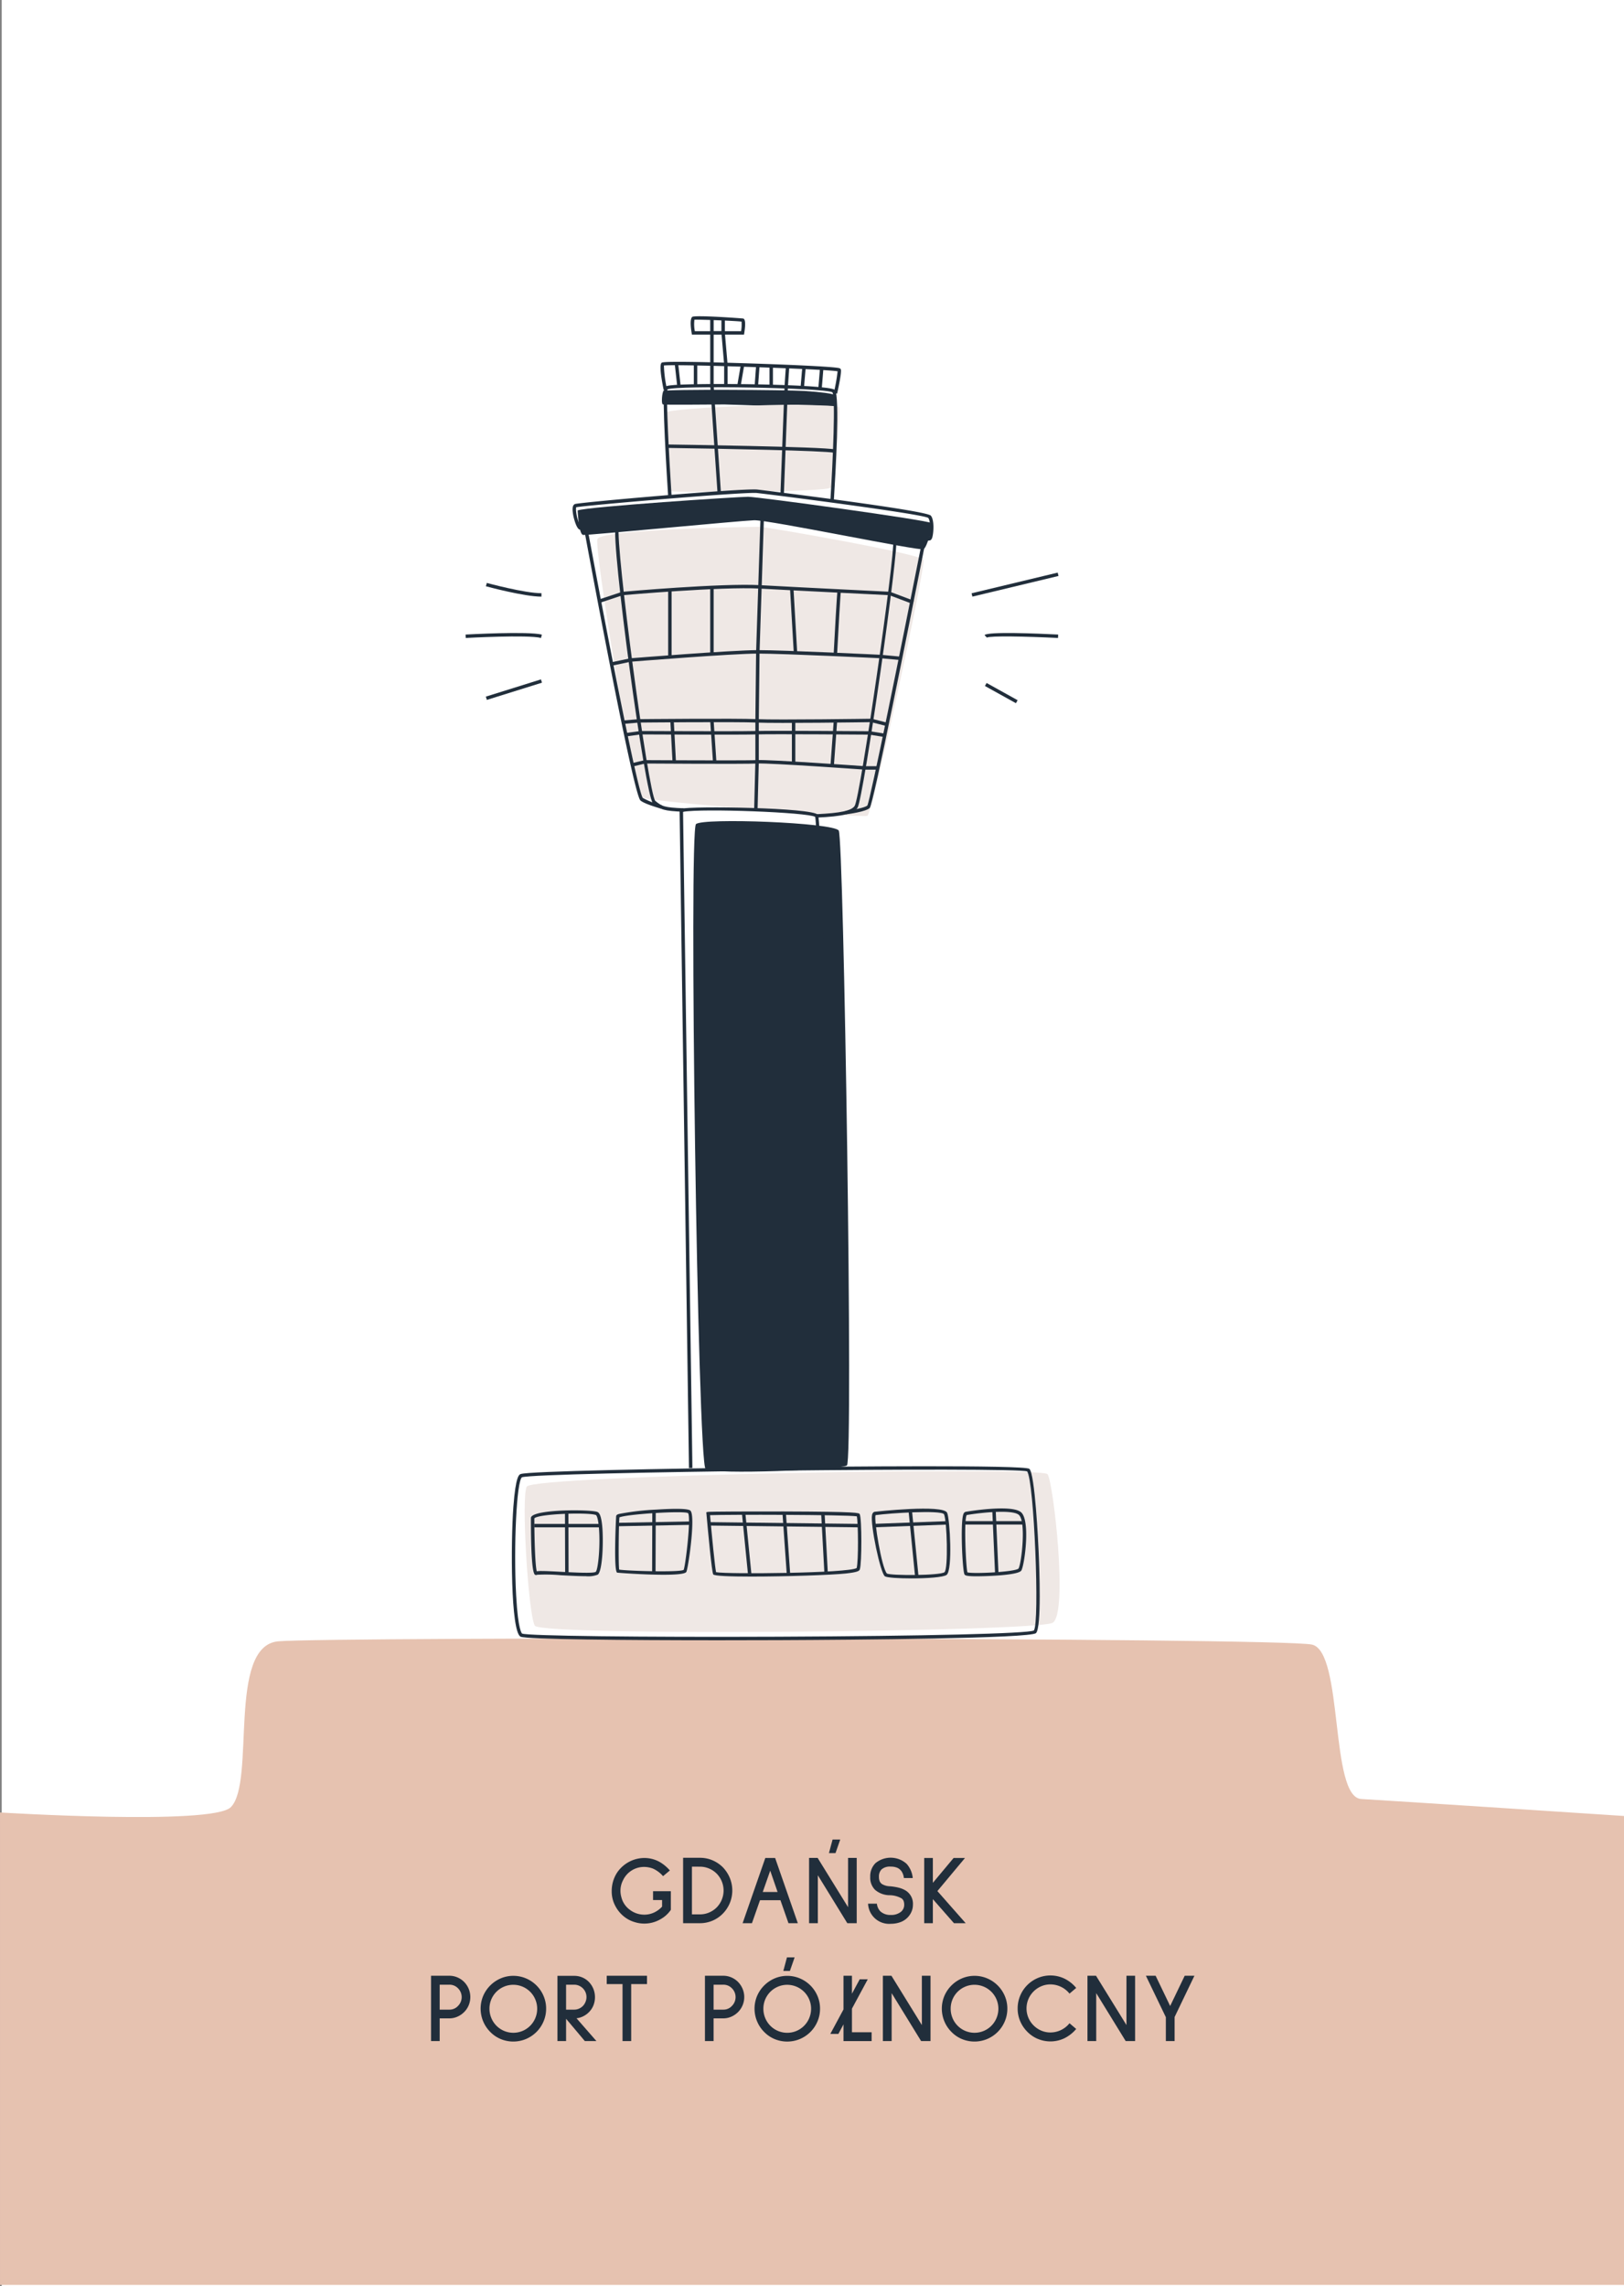 <svg xmlns="http://www.w3.org/2000/svg" width="352.367" height="496" viewBox="0 0 352.367 496">
  <rect x="0" y="0" width="352.367" height="496" fill="#808080" stroke="none"/>
  <g id="_16" data-name="16" transform="translate(9745.367 -13859)">
    <rect id="Rectangle_275" data-name="Rectangle 275" width="352" height="496" transform="translate(-9745 13859)" fill="#fff"/>
    <g id="gdansk_port_poln" data-name="gdansk port poln" transform="translate(-15676.499 13522.312)">
      <path id="Path_2439" data-name="Path 2439" d="M5931.133,685.383s46.073,2.86,50.078-1.145c5.427-5.427-.858-35,10.3-35.99s217.431-.858,224.3.715,3.817,33.116,10.681,33.5,57.015,3.684,57.015,3.684V787.887H5931.133Z" transform="translate(0 44.555)" fill="#e6c2b0"/>
      <g id="Group_456" data-name="Group 456" transform="translate(6024.657 735.808)">
        <path id="Path_2440" data-name="Path 2440" d="M6053.62,701.264a6.913,6.913,0,0,1-3.3.83,6.787,6.787,0,0,1-2.088-.32,6.65,6.65,0,0,1-2.407-1.277,7.1,7.1,0,0,1-1.769-2.174,6.639,6.639,0,0,1-.812-3.26,6.267,6.267,0,0,1,.043-.852,7.262,7.262,0,0,1,.606-2.228,6.744,6.744,0,0,1,1.249-1.863,7.291,7.291,0,0,1,1.757-1.364,6.994,6.994,0,0,1,2.121-.768,6.822,6.822,0,0,1,4.687.768,8.624,8.624,0,0,1,2.152,1.811l-1.471,1.236a6.376,6.376,0,0,0-2.193-1.641,5.443,5.443,0,0,0-1.94-.362,5.015,5.015,0,0,0-4.56,2.9,4.874,4.874,0,0,0-.552,2.281,4.939,4.939,0,0,0,.191,1.364,4.791,4.791,0,0,0,1.832,2.749,5.148,5.148,0,0,0,3.132,1.065,5,5,0,0,0,2.121-.458,5.541,5.541,0,0,0,1.757-1.289v-1.428h-1.961v-1.918h3.857v4.048a6.588,6.588,0,0,1-1.468,1.535A7.648,7.648,0,0,1,6053.62,701.264Z" transform="translate(-6004.043 -683.854)" fill="#212e3b"/>
        <path id="Path_2441" data-name="Path 2441" d="M6056.328,702.016V687.824h3.665a6.852,6.852,0,0,1,2.705.543,7.1,7.1,0,0,1,2.259,1.522,7.516,7.516,0,0,1,1.5,2.292,7.17,7.17,0,0,1,0,5.477,7.234,7.234,0,0,1-1.5,2.269,6.89,6.89,0,0,1-4.964,2.088Zm1.917-12.274V700.1h1.749a4.956,4.956,0,0,0,1.97-.4,5.17,5.17,0,0,0,1.65-1.108,5.3,5.3,0,0,0,1.1-1.673,5.216,5.216,0,0,0,0-3.985,5.3,5.3,0,0,0-1.1-1.673,5.169,5.169,0,0,0-1.65-1.108,4.956,4.956,0,0,0-1.97-.4Z" transform="translate(-6001.636 -683.86)" fill="#212e3b"/>
        <path id="Path_2442" data-name="Path 2442" d="M6077.186,702.01l-1.745-4.987h-4.433l-1.748,4.987h-2.025l4.923-14.15h2.132l4.923,14.15Zm-3.962-11.4-1.619,4.624h3.216Z" transform="translate(-5999.631 -683.854)" fill="#212e3b"/>
        <path id="Path_2443" data-name="Path 2443" d="M6087.71,702.632l-6.395-10.4v10.4h-1.9V688.46h1.854l6.606,10.7v-10.7h1.875v14.172Zm-2.558-15.215h-1.427l.789-2.941h1.662Z" transform="translate(-5997.39 -684.476)" fill="#212e3b"/>
        <path id="Path_2444" data-name="Path 2444" d="M6097.551,690.853a2.317,2.317,0,0,0-.949-.842,3.373,3.373,0,0,0-1.438-.266,2.7,2.7,0,0,0-2.025.617,2.176,2.176,0,0,0-.551,1.6,2.317,2.317,0,0,0,.17.97,1.448,1.448,0,0,0,.511.607,3.565,3.565,0,0,0,1.684.469,11.67,11.67,0,0,1,2.014.33,5.427,5.427,0,0,1,1.438.607,3.367,3.367,0,0,1,1.556,3.069,3.74,3.74,0,0,1-.321,1.534,4.155,4.155,0,0,1-2.5,2.28,5.863,5.863,0,0,1-1.927.32,4.583,4.583,0,0,1-4.985-4.347l.041-.021h1.875a2.781,2.781,0,0,0,.767,1.683,3.173,3.173,0,0,0,2.239.766,3.357,3.357,0,0,0,2.13-.618,1.933,1.933,0,0,0,.788-1.6,2.388,2.388,0,0,0-.116-.778,1.31,1.31,0,0,0-.437-.586,5.4,5.4,0,0,0-2.708-.7,4.894,4.894,0,0,1-3.068-1.172,3.714,3.714,0,0,1-1.043-2.813,4,4,0,0,1,1.128-2.962,5.168,5.168,0,0,1,6.778.149,5.358,5.358,0,0,1,1.32,3.069H6098A3.328,3.328,0,0,0,6097.551,690.853Z" transform="translate(-5995.404 -683.864)" fill="#212e3b"/>
        <path id="Path_2445" data-name="Path 2445" d="M6106.974,702.01l-4.582-5.221v5.221h-1.875V687.86h1.875v5.391l4.5-5.391h2.472l-5.988,7.18,6.138,6.969Z" transform="translate(-5993.511 -683.854)" fill="#212e3b"/>
        <path id="Path_2446" data-name="Path 2446" d="M6012.006,718.69v4.922h-1.875V709.442h3.984a4.379,4.379,0,0,1,1.725.352,4.562,4.562,0,0,1,1.47.991,4.76,4.76,0,0,1,.993,1.5,4.685,4.685,0,0,1,0,3.559,4.515,4.515,0,0,1-.993,1.481,4.709,4.709,0,0,1-1.47,1,4.269,4.269,0,0,1-1.725.362Zm0-7.309v5.413h2.109a2.486,2.486,0,0,0,1.875-.81,2.7,2.7,0,0,0,0-3.815,2.561,2.561,0,0,0-1.875-.788Z" transform="translate(-6010.131 -679.885)" fill="#212e3b"/>
        <path id="Path_2447" data-name="Path 2447" d="M6023.577,723.173a6.865,6.865,0,0,1-2.269-1.545,7.15,7.15,0,0,1-1.535-2.291,7.165,7.165,0,0,1-.011-5.5,7.237,7.237,0,0,1,3.814-3.825,6.86,6.86,0,0,1,2.738-.554,6.939,6.939,0,0,1,2.749.554,7.175,7.175,0,0,1,3.815,3.815,6.94,6.94,0,0,1,.552,2.749,7.017,7.017,0,0,1-.552,2.76,7.147,7.147,0,0,1-3.815,3.825,7.134,7.134,0,0,1-5.487.011Zm.746-11.379a5.162,5.162,0,0,0-3.186,4.784,5.219,5.219,0,0,0,.405,2.035,5.161,5.161,0,0,0,9.547,0,5.253,5.253,0,0,0,.4-2.035,5.187,5.187,0,0,0-7.171-4.784Z" transform="translate(-6008.46 -679.882)" fill="#212e3b"/>
        <path id="Path_2448" data-name="Path 2448" d="M6041.754,723.61h-2.513l-4.069-4.837v4.837H6033.3V709.46h3.642a4.393,4.393,0,0,1,3.2,1.342,4.889,4.889,0,0,1,.959,1.5,4.862,4.862,0,0,1,.042,3.463,4.42,4.42,0,0,1-.853,1.406,4.62,4.62,0,0,1-1.3,1.012,4.245,4.245,0,0,1-1.556.48Zm-6.583-12.232v5.413h1.767a2.542,2.542,0,0,0,1.024-.213,2.715,2.715,0,0,0,.852-.575,2.847,2.847,0,0,0,.566-.874,2.688,2.688,0,0,0-1.417-3.537,2.543,2.543,0,0,0-1.024-.213Z" transform="translate(-6005.871 -679.882)" fill="#212e3b"/>
        <path id="Path_2449" data-name="Path 2449" d="M6047.636,711.253v12.36h-1.875v-12.36h-3.431v-1.811h8.738v1.811Z" transform="translate(-6004.21 -679.885)" fill="#212e3b"/>
        <path id="Path_2450" data-name="Path 2450" d="M6062.206,718.69v4.922h-1.875V709.442h3.983a4.4,4.4,0,0,1,1.728.352,4.562,4.562,0,0,1,1.47.991,4.777,4.777,0,0,1,.99,1.5,4.622,4.622,0,0,1-.99,5.04,4.709,4.709,0,0,1-1.47,1,4.286,4.286,0,0,1-1.728.362Zm0-7.309v5.413h2.108a2.481,2.481,0,0,0,1.875-.81,2.7,2.7,0,0,0,0-3.815,2.557,2.557,0,0,0-1.875-.788Z" transform="translate(-6000.9 -679.885)" fill="#212e3b"/>
        <path id="Path_2451" data-name="Path 2451" d="M6073.778,723.8a6.868,6.868,0,0,1-2.268-1.545,7.124,7.124,0,0,1-1.534-2.291,7.15,7.15,0,0,1-.012-5.5,7.242,7.242,0,0,1,3.814-3.825,6.869,6.869,0,0,1,2.738-.554,6.939,6.939,0,0,1,2.749.554,7.166,7.166,0,0,1,3.815,3.815,6.932,6.932,0,0,1,.553,2.749,7.009,7.009,0,0,1-.553,2.76,7.138,7.138,0,0,1-3.815,3.825,7.134,7.134,0,0,1-5.487.011Zm.747-11.379a5.161,5.161,0,0,0-3.186,4.784,5.209,5.209,0,0,0,.4,2.035,5.161,5.161,0,0,0,9.547,0,5.254,5.254,0,0,0,.405-2.035,5.187,5.187,0,0,0-7.171-4.784Zm2.566-3.4h-1.427l.789-2.941h1.663Z" transform="translate(-5999.229 -680.504)" fill="#212e3b"/>
        <path id="Path_2452" data-name="Path 2452" d="M6092.267,721.7v1.918h-6.1V719.99l-1.107,2.067h-1.749l2.855-5.306v-7.309H6088v3.9l1.684-3.133h1.748L6088,716.581V721.7Z" transform="translate(-5996.674 -679.885)" fill="#212e3b"/>
        <path id="Path_2453" data-name="Path 2453" d="M6101.237,723.613l-6.394-10.4v10.4h-1.9V709.442h1.853l6.605,10.7v-10.7h1.876v14.171Z" transform="translate(-5994.904 -679.885)" fill="#212e3b"/>
        <path id="Path_2454" data-name="Path 2454" d="M6108.105,723.173a6.85,6.85,0,0,1-2.269-1.545,7.112,7.112,0,0,1-1.536-2.291,7.153,7.153,0,0,1-.012-5.5,7.246,7.246,0,0,1,3.816-3.825,6.854,6.854,0,0,1,2.737-.554,6.935,6.935,0,0,1,2.749.554,7.174,7.174,0,0,1,3.816,3.815,6.915,6.915,0,0,1,.553,2.749,6.992,6.992,0,0,1-.553,2.76,7.145,7.145,0,0,1-3.816,3.825,7.13,7.13,0,0,1-5.486.011Zm.746-11.379a5.159,5.159,0,0,0-3.186,4.784,5.2,5.2,0,0,0,.4,2.035,5.16,5.16,0,0,0,9.546,0,5.245,5.245,0,0,0,.405-2.035,5.187,5.187,0,0,0-7.171-4.784Z" transform="translate(-5992.917 -679.882)" fill="#212e3b"/>
        <path id="Path_2455" data-name="Path 2455" d="M6122.013,723.154a6.974,6.974,0,0,1-2.28-1.556,7.167,7.167,0,0,1-1.536-2.28,6.987,6.987,0,0,1-.555-2.77,7.145,7.145,0,0,1,4.371-6.606,7.071,7.071,0,0,1,5.773.128,7.659,7.659,0,0,1,2.558,2.024l-1.451,1.236a5.317,5.317,0,0,0-4.132-2,5.009,5.009,0,0,0-1.992.4,5.289,5.289,0,0,0-2.8,2.8,5.229,5.229,0,0,0,0,4.028,5.289,5.289,0,0,0,2.8,2.8,5.009,5.009,0,0,0,1.992.4,5.317,5.317,0,0,0,4.132-2l1.451,1.236a7.908,7.908,0,0,1-2.567,2.024,7.049,7.049,0,0,1-5.764.128Z" transform="translate(-5990.362 -679.895)" fill="#212e3b"/>
        <path id="Path_2456" data-name="Path 2456" d="M6138.73,723.613l-6.393-10.4v10.4h-1.9V709.442h1.855l6.606,10.7v-10.7h1.875v14.171Z" transform="translate(-5988.009 -679.885)" fill="#212e3b"/>
        <path id="Path_2457" data-name="Path 2457" d="M6147.375,718.392v5.221h-1.9v-5.178l-4.328-8.993h2.109l3.155,6.563,3.154-6.563h2.11Z" transform="translate(-5986.04 -679.885)" fill="#212e3b"/>
      </g>
      <g id="gdansk_port_kolor" data-name="gdansk port kolor" transform="translate(6044.974 421.277)">
        <path id="Path_2458" data-name="Path 2458" d="M6037,441.351c2.252-.83,34.834-2.963,36.972-2.963s39.235,5.1,39.709,5.688-.854,5.215-1.612,5.69-33.607-6.4-36.8-6.282-36.137,3.295-37.084,3.188S6037,441.351,6037,441.351Z" transform="translate(-6025.509 -415.194)" fill="#212e3b"/>
        <path id="Path_2459" data-name="Path 2459" d="M6052.654,419.037c.632-.4,27.021-.238,30.736,0s6.163.592,6.32.829.316,2.49,0,2.726-22.083-.632-23.7-.632-13,.118-13.353,0-.2-2.054,0-2.627S6052.654,419.037,6052.654,419.037Z" transform="translate(-6022.669 -418.796)" fill="#212e3b"/>
        <path id="Path_2460" data-name="Path 2460" d="M6027.755,620.309c1.654-2.48,111.724-4.424,112.988-2.686s4.5,30.262,1.107,32.238-110.934,3-112.357.631S6026.491,622.206,6027.755,620.309Z" transform="translate(-6027.293 -382.359)" fill="#efe8e5"/>
        <path id="Path_2461" data-name="Path 2461" d="M6040.639,446.547c.995-2.21,33.921-2.653,35.251-2.653s35.025,5.867,35.5,7.171-11.023,55.153-12.208,55.547-48.191-2.945-49.376-4.131S6039.839,448.323,6040.639,446.547Z" transform="translate(-6024.849 -414.182)" fill="#efe8e5"/>
        <path id="Path_2462" data-name="Path 2462" d="M6052.911,423.3c.712-1.244,37.688-2.625,37.926-1.164s-1.024,16.275-1.757,17.341-33.918,1.135-34.807.8S6052.911,423.3,6052.911,423.3Z" transform="translate(-6022.583 -418.298)" fill="#efe8e5"/>
        <path id="Path_2463" data-name="Path 2463" d="M6058.778,498.482c1.5-1.414,29.867-.337,30.973,1.4s3.2,136.8,1.776,137.746-28.919,2.054-30.658.79S6057.208,499.96,6058.778,498.482Z" transform="translate(-6021.61 -404.264)" fill="#212e3b"/>
      </g>
      <g id="gdansk_port" data-name="gdansk port" transform="translate(6032.15 405.305)">
        <path id="Path_2464" data-name="Path 2464" d="M6069.869,653.823c-19.88,0-41.858-.191-43.034-.778-2.157-1.078-2.144-20.353-1.56-28.2.5-6.734,1.25-6.978,1.611-7.1,1.8-.588,30.2-1.172,55.827-1.464,12.517-.143,53.447-.542,54.514.348,1.216,1.013,1.931,16.082,2.008,17.8.176,3.877.652,16.623-.562,17.835-1.169,1.17-39.341,1.461-55.7,1.532C6078.9,653.813,6074.441,653.823,6069.869,653.823Zm-42.739-35.368c-1.145.835-1.838,14.932-1.256,25.619.42,7.746,1.26,8.284,1.3,8.3,1.253.5,25.614.8,55.454.674,31.96-.135,54.288-.676,55.563-1.346,1.327-1.423.051-32.736-1.449-34.509C6134.109,616.185,6030.814,617.329,6027.13,618.454Z" transform="translate(-6014.902 -366.551)" fill="#212e3b"/>
        <path id="Path_2465" data-name="Path 2465" d="M6040.324,638.436c-1.351,0-3.174-.088-5.425-.208a35.682,35.682,0,0,0-5.124-.1.438.438,0,0,1-.442,0c-.6-.337-.9-4.489-.9-12.338l.033-.151c.794-1.789,13.134-1.7,14.4-1.138.356.157.8.639,1.032,2.974.313,3.092.115,9.857-.966,10.63A5.755,5.755,0,0,1,6040.324,638.436Zm-9.547-1.125c.87,0,2.2.064,4.163.169,2.8.149,7.036.379,7.558.011.535-.468,1.076-6.072.644-10.069-.217-2.022-.575-2.242-.58-2.245-1.429-.636-12.5-.3-13.379.714,0,4.975.2,10.379.525,11.484A6.324,6.324,0,0,1,6030.777,637.311Z" transform="translate(-6014.259 -365.067)" fill="#212e3b"/>
        <path id="Path_2466" data-name="Path 2466" d="M6054.374,638.172c-4.353,0-9.993-.427-10.067-.462-.821-.368-.236-12.18-.208-12.289.069-.258.336-.359.578-.433a56.059,56.059,0,0,1,8.149-.953c4.4-.279,6.883-.207,7.364.215,1.218,1.062-.48,12.657-.872,13.311C6059.04,638.025,6056.93,638.172,6054.374,638.172Zm-9.626-1.117c1.711.29,13.065.626,13.986.059.387-.751,1.663-11.42.957-12.309-.9-.562-13.295.208-14.887.92C6044.661,627.011,6044.552,635.708,6044.748,637.055Z" transform="translate(-6011.421 -365.116)" fill="#212e3b"/>
        <path id="Path_2467" data-name="Path 2467" d="M6070.391,638.481c-4.567,0-8.1-.13-8.309-.474-.323-.549-1.136-9.386-1.473-13.16l-.028-.32.313-.076c.349-.085,10.069-.118,16.454-.1,16.263.051,16.382.294,16.527.6h0c.459.979.472,10.6.016,11.97-.107.321-.411.609-3.046.891C6087.79,638.144,6077.754,638.481,6070.391,638.481Zm-7.687-.955c2.48.469,28.75.226,30.5-.9.409-1.477.337-9.821.037-11.217-2.351-.363-28.281-.4-31.848-.251C6061.787,629.622,6062.45,636.394,6062.7,637.526Zm30.528-.921Z" transform="translate(-6008.349 -365.028)" fill="#212e3b"/>
        <path id="Path_2468" data-name="Path 2468" d="M6099.5,638.974c-2.754,0-5.29-.162-5.743-.456-.98-.635-3.222-11.345-2.789-13.325.111-.507.371-.648.568-.677l.054.371-.054-.371c.146-.02,14.891-1.663,15.724.219.6,1.35,1.226,12.4-.108,13.468C6106.491,638.736,6102.835,638.974,6099.5,638.974Zm-7.774-13.728c-.385.966,1.313,11.416,2.466,12.667.947.474,11.562.457,12.493-.292.835-.721.544-11.108-.108-12.582C6105.875,624.123,6094.968,624.79,6091.728,625.245Z" transform="translate(-6002.771 -365.123)" fill="#212e3b"/>
        <path id="Path_2469" data-name="Path 2469" d="M6110.52,638.521c-.235,0-.43,0-.576-.007-1.616-.044-1.828-.2-1.951-.4-.445-.751-.959-11.377-.221-13.124a.7.7,0,0,1,.455-.455h0c.093-.023,9.9-1.7,12.021.077s.747,11.655.071,12.669S6112.95,638.521,6110.52,638.521Zm-1.9-.859c1.3.376,10.34-.089,11.087-.815.64-.964,1.721-10.276.061-11.666-1.62-1.353-10.029-.212-11.3.06C6107.844,626.275,6108.285,636.276,6108.622,637.661Zm-.081-.028" transform="translate(-5999.74 -365.131)" fill="#212e3b"/>
        <path id="Path_2470" data-name="Path 2470" d="M6088.848,638.654c-.963-47.536-2.977-137.747-3.74-141.281-1.657-1-24.485-1.853-28.67-1.1l2.029,142.366-.747.011-2.037-142.964.282-.073c2.413-.635,28.554-.268,29.761,1.314.973,1.275,3.395,118.27,3.87,141.71Z" transform="translate(-6009.25 -388.753)" fill="#212e3b"/>
        <path id="Path_2471" data-name="Path 2471" d="M6087.616,507.516l-.032-.747c5.2-.231,7.6-.753,8.264-1.8,1.206-1.886,8.813-54.476,8.359-57.681-1.793-1.088-28.078-5.531-29.534-5.531-2.265,0-28.325,1.5-30,2.706-.793,3.766,6.363,57.632,7.909,59.428,1.482,1.2,1.9,1.433,6.147,1.608l-.03.747c-4.288-.178-4.929-.432-6.6-1.788-1.711-1.387-9.158-56.576-8.131-60.257.528-1.9,30.4-3.192,30.7-3.192.263,0,29.22,4.414,30.177,5.864.825,1.251-7.079,56.47-8.374,58.5C6095.639,506.683,6093.238,507.265,6087.616,507.516Zm-42.972-63.028Z" transform="translate(-6011.42 -398.74)" fill="#212e3b"/>
        <path id="Path_2472" data-name="Path 2472" d="M6112.362,448.178c-.9,0-1.981-.044-2.29-.057l.032-.747a31.976,31.976,0,0,0,3.242.027c.279-.527.513-3.43-.113-4.183-1.4-.885-33-4.937-37.168-5.4-2.705-.284-37.964,2.748-39.223,3.1a3.979,3.979,0,0,0,.018,1.038,7.749,7.749,0,0,0,1.009,3.108c.586.273,5.935-.117,7.839-.408l.113.739c-.822.125-7.492.837-8.35.3-.7-.431-1.5-3.336-1.388-4.588.04-.476.208-.777.5-.893.895-.358,36.537-3.489,39.567-3.146.362.04,36.672,4.481,37.656,5.664.8.955.6,3.786.31,4.726-.08.257-.21.561-.5.641A6.709,6.709,0,0,1,6112.362,448.178Z" transform="translate(-6012.854 -399.468)" fill="#212e3b"/>
        <path id="Path_2473" data-name="Path 2473" d="M6089.7,442.819l-.747-.047c.539-8.442,1.128-22.219.419-23.245-1.617-.983-33.548-1.566-35.78-.641-.36,1.352.351,14.9.9,23.263l-.747.049c-.244-3.764-1.434-22.592-.78-23.737.129-.226.427-.336,1.177-.437,4.42-.593,34.452-.336,35.773.986C6091.048,420.148,6090.036,437.521,6089.7,442.819Z" transform="translate(-6009.785 -403.022)" fill="#212e3b"/>
        <path id="Path_2474" data-name="Path 2474" d="M6090.507,420.558l-.729-.163a38.487,38.487,0,0,0,.833-4.681c-2.859-.509-35.175-1.594-37.685-1.257a26.087,26.087,0,0,0,.684,5.175l-.734.149c-.715-3.513-.87-5.5-.462-5.909.127-.128.468-.466,18.619.112,8.337.266,18.548.7,19.889,1.035a.5.5,0,0,1,.4.313C6091.5,415.95,6090.813,419.193,6090.507,420.558Z" transform="translate(-6009.891 -403.769)" fill="#212e3b"/>
        <rect id="Rectangle_360" data-name="Rectangle 360" width="0.747" height="4.817" transform="translate(45.379 10.298) rotate(-6.352)" fill="#212e3b"/>
        <rect id="Rectangle_361" data-name="Rectangle 361" width="0.747" height="4.743" transform="translate(49.525 10.302)" fill="#212e3b"/>
        <rect id="Rectangle_362" data-name="Rectangle 362" width="4.555" height="0.748" transform="matrix(0.17, -0.985, 0.985, 0.17, 58.952, 14.981)" fill="#212e3b"/>
        <rect id="Rectangle_363" data-name="Rectangle 363" width="4.487" height="0.747" transform="translate(62.718 15.112) rotate(-85.826)" fill="#212e3b"/>
        <rect id="Rectangle_364" data-name="Rectangle 364" width="0.747" height="4.453" transform="translate(65.942 10.768)" fill="#212e3b"/>
        <rect id="Rectangle_365" data-name="Rectangle 365" width="4.28" height="0.747" transform="matrix(0.085, -0.996, 0.996, 0.085, 72.695, 15.3)" fill="#212e3b"/>
        <rect id="Rectangle_366" data-name="Rectangle 366" width="4.493" height="0.747" transform="matrix(0.082, -0.997, 0.997, 0.082, 76.532, 15.722)" fill="#212e3b"/>
        <path id="Path_2475" data-name="Path 2475" d="M6069.288,409.291h-11.3l-.053-.309c-.152-.877-.449-2.977.1-3.529.466-.466,11.049.314,11.121.356.174.1.636.366.183,3.168Zm-10.67-.747h10.031a7.933,7.933,0,0,0,.1-2.077c-1.2-.163-9.06-.475-10.218-.41A7.853,7.853,0,0,0,6058.617,408.544Z" transform="translate(-6008.875 -405.305)" fill="#212e3b"/>
        <rect id="Rectangle_367" data-name="Rectangle 367" width="0.747" height="3.167" transform="translate(53.08 0.446)" fill="#212e3b"/>
        <rect id="Rectangle_368" data-name="Rectangle 368" width="0.747" height="3.064" transform="translate(55.51 0.547)" fill="#212e3b"/>
        <path id="Path_2476" data-name="Path 2476" d="M6108.937,458.669l-5.016-1.893c-1.2-.058-19.946-.974-28.074-1.43-8.333-.464-29.559,1.414-29.773,1.432l-4.945,1.644-.234-.71,5.029-1.661c.3-.037,21.584-1.918,29.965-1.451,8.354.469,27.932,1.423,28.128,1.432l.113.024,5.071,1.913Z" transform="translate(-6011.969 -396.255)" fill="#212e3b"/>
        <path id="Path_2477" data-name="Path 2477" d="M6043.187,469.9l-.155-.73,4.27-.9c.266-.025,22.026-1.773,27.688-1.773,5.81,0,26.583,1.006,26.792,1.016l4.3.407-.07.744-4.285-.4c-.191-.009-20.947-1.015-26.739-1.015-5.634,0-27.363,1.747-27.582,1.764Z" transform="translate(-6011.575 -394.055)" fill="#212e3b"/>
        <rect id="Rectangle_369" data-name="Rectangle 369" width="0.747" height="14.32" transform="translate(43.955 59.341)" fill="#212e3b"/>
        <rect id="Rectangle_370" data-name="Rectangle 370" width="0.747" height="14.363" transform="translate(53.08 58.718)" fill="#212e3b"/>
        <rect id="Rectangle_371" data-name="Rectangle 371" width="0.748" height="14.203" transform="translate(70.39 58.924) rotate(-3.327)" fill="#212e3b"/>
        <path id="Path_2478" data-name="Path 2478" d="M6084.679,469.206l-.747-.039c.164-3.129.713-13.375.855-13.832l.713.224-.356-.112.361.1C6085.4,456.035,6084.954,463.983,6084.679,469.206Z" transform="translate(-6004.055 -396.106)" fill="#212e3b"/>
        <path id="Path_2479" data-name="Path 2479" d="M6102.5,480.661l-3.313-.846c-1.125.015-20.408.289-24.8.091-4.479-.206-25.423,0-25.635,0l-3.369.286-.062-.745,3.4-.288c.236,0,21.205-.206,25.7,0,4.474.2,24.6-.09,24.8-.092h.05l3.409.871Z" transform="translate(-6011.154 -391.742)" fill="#212e3b"/>
        <path id="Path_2480" data-name="Path 2480" d="M6100.307,488.726H6097.5c-.231-.014-20.664-1.48-23.367-1.331-2.742.143-23.435.007-24.314,0l-2.7.651-.171-.727,2.791-.661c.189,0,9.606.053,16.74.053,3.646,0,6.7-.015,7.618-.063,2.754-.147,22.59,1.27,23.434,1.331h2.783Z" transform="translate(-6010.857 -390.35)" fill="#212e3b"/>
        <path id="Path_2481" data-name="Path 2481" d="M6101.953,482.63l-3.274-.517h-.011c-.524,0-20.83-.155-24.5-.046-3.72.112-24.916,0-25.131,0l-3.135.436-.1-.74,3.188-.438c.121,0,9.554.045,16.941.045,3.742,0,6.968-.012,8.215-.049,3.723-.11,24.385.049,24.594.05l3.33.522Z" transform="translate(-6011.066 -391.335)" fill="#212e3b"/>
        <rect id="Rectangle_372" data-name="Rectangle 372" width="0.748" height="8.896" transform="matrix(0.999, -0.053, 0.053, 0.999, 44.429, 87.8)" fill="#212e3b"/>
        <rect id="Rectangle_373" data-name="Rectangle 373" width="0.746" height="8.903" transform="matrix(0.998, -0.067, 0.067, 0.998, 53.081, 87.805)" fill="#212e3b"/>
        <path id="Path_2482" data-name="Path 2482" d="M6070.1,505.209l-.747-.018.257-10.095v-8.874l.163-14.985.932-28.554.747.023-.932,28.548-.163,14.972v8.88Z" transform="translate(-6006.735 -398.432)" fill="#212e3b"/>
        <rect id="Rectangle_374" data-name="Rectangle 374" width="0.747" height="9.131" transform="translate(70.801 87.862)" fill="#212e3b"/>
        <rect id="Rectangle_375" data-name="Rectangle 375" width="9.688" height="0.747" transform="translate(79.171 97.497) rotate(-85.826)" fill="#212e3b"/>
        <path id="Path_2483" data-name="Path 2483" d="M6062.883,443.165l-1.585-23.291V408.039h3.146l.622,7.181v4.626h-.747v-4.594l-.561-6.467h-1.714v11.063l1.583,23.265Z" transform="translate(-6008.217 -404.802)" fill="#212e3b"/>
        <path id="Path_2484" data-name="Path 2484" d="M6074.917,442.193l-.747-.028.877-23.233.3-4.435.744.051-.3,4.424Z" transform="translate(-6005.85 -403.615)" fill="#212e3b"/>
        <path id="Path_2485" data-name="Path 2485" d="M6089.643,430.607c-1.9-.459-24.563-.891-36.286-1.056l.012-.747c1.386.019,34,.483,36.449,1.077Z" transform="translate(-6009.677 -400.984)" fill="#212e3b"/>
        <path id="Path_2486" data-name="Path 2486" d="M6089.695,422.019c-1.188-.284-26.834-.688-36.616-.819l.009-.747c1.44.019,35.268.478,36.779.839Z" transform="translate(-6009.728 -402.52)" fill="#212e3b"/>
        <rect id="Rectangle_376" data-name="Rectangle 376" width="14.105" height="0.747" transform="translate(14.885 262.023)" fill="#212e3b"/>
        <rect id="Rectangle_377" data-name="Rectangle 377" width="15.903" height="0.747" transform="matrix(1, -0.019, 0.019, 1, 32.933, 261.787)" fill="#212e3b"/>
        <rect id="Rectangle_378" data-name="Rectangle 378" width="0.747" height="32.59" transform="translate(52.832 262.386) rotate(-89.324)" fill="#212e3b"/>
        <rect id="Rectangle_379" data-name="Rectangle 379" width="16.032" height="0.747" transform="translate(88.489 262.019) rotate(-2.128)" fill="#212e3b"/>
        <rect id="Rectangle_380" data-name="Rectangle 380" width="13.064" height="0.747" transform="translate(108.037 261.42)" fill="#212e3b"/>
        <rect id="Rectangle_381" data-name="Rectangle 381" width="0.747" height="13.408" transform="matrix(1, -0.003, 0.003, 1, 21.564, 259.449)" fill="#212e3b"/>
        <rect id="Rectangle_382" data-name="Rectangle 382" width="13.329" height="0.747" transform="translate(40.473 272.657) rotate(-89.823)" fill="#212e3b"/>
        <rect id="Rectangle_383" data-name="Rectangle 383" width="0.746" height="13.195" transform="translate(68.758 259.72) rotate(-4.024)" fill="#212e3b"/>
        <rect id="Rectangle_384" data-name="Rectangle 384" width="0.748" height="13.111" transform="matrix(0.999, -0.054, 0.054, 0.999, 77.154, 259.785)" fill="#212e3b"/>
        <rect id="Rectangle_385" data-name="Rectangle 385" width="0.748" height="13.157" transform="matrix(0.995, -0.099, 0.099, 0.995, 59.965, 259.801)" fill="#212e3b"/>
        <rect id="Rectangle_386" data-name="Rectangle 386" width="0.748" height="14.116" transform="translate(96.14 259.453) rotate(-5.673)" fill="#212e3b"/>
        <rect id="Rectangle_387" data-name="Rectangle 387" width="0.748" height="13.836" transform="matrix(0.999, -0.044, 0.044, 0.999, 114.28, 259.051)" fill="#212e3b"/>
        <path id="Path_2487" data-name="Path 2487" d="M6054.787,504.967c-.368-.1-3.616-1.034-4.384-1.756-1.533-1.44-10.452-49.336-12.223-58.923l.734-.136c4.2,22.739,10.87,57.088,12.011,58.525a16.932,16.932,0,0,0,4.065,1.571Z" transform="translate(-6012.468 -398.162)" fill="#212e3b"/>
        <path id="Path_2488" data-name="Path 2488" d="M6086.176,505.57l-.095-.741c1.566-.2,4.241-.7,4.752-1.177.649-1.219,7.292-34.092,11.587-55.877l.733.144c-3.288,16.674-11.018,55.534-11.811,56.278C6090.508,504.982,6086.892,505.479,6086.176,505.57Z" transform="translate(-6003.66 -397.496)" fill="#212e3b"/>
        <path id="Path_2489" data-name="Path 2489" d="M6109.374,457.5l-.173-.727,18.684-4.484.174.727Z" transform="translate(-5999.409 -396.667)" fill="#212e3b"/>
        <path id="Path_2490" data-name="Path 2490" d="M6127.516,464.437c-6.946-.348-14.718-.5-15.44-.085l-.5-.552c.78-.781,11.435-.336,15.976-.11Z" transform="translate(-5998.972 -394.631)" fill="#212e3b"/>
        <rect id="Rectangle_388" data-name="Rectangle 388" width="0.747" height="7.695" transform="translate(112.687 80.222) rotate(-60.947)" fill="#212e3b"/>
        <path id="Path_2491" data-name="Path 2491" d="M6032.238,457.156c-3.743,0-11.717-2.163-12.055-2.255l.2-.721c.083.022,8.215,2.229,11.858,2.229Z" transform="translate(-6015.777 -396.318)" fill="#212e3b"/>
        <path id="Path_2492" data-name="Path 2492" d="M6016.5,464.437l-.042-.746c.55-.032,13.543-.742,16.552.011l-.18.725C6029.929,463.7,6016.636,464.43,6016.5,464.437Z" transform="translate(-6016.461 -394.631)" fill="#212e3b"/>
        <path id="Path_2493" data-name="Path 2493" d="M6020.395,476.308l-.222-.713,11.957-3.737.222.713Z" transform="translate(-6015.778 -393.067)" fill="#212e3b"/>
      </g>
    </g>
  </g>
</svg>
